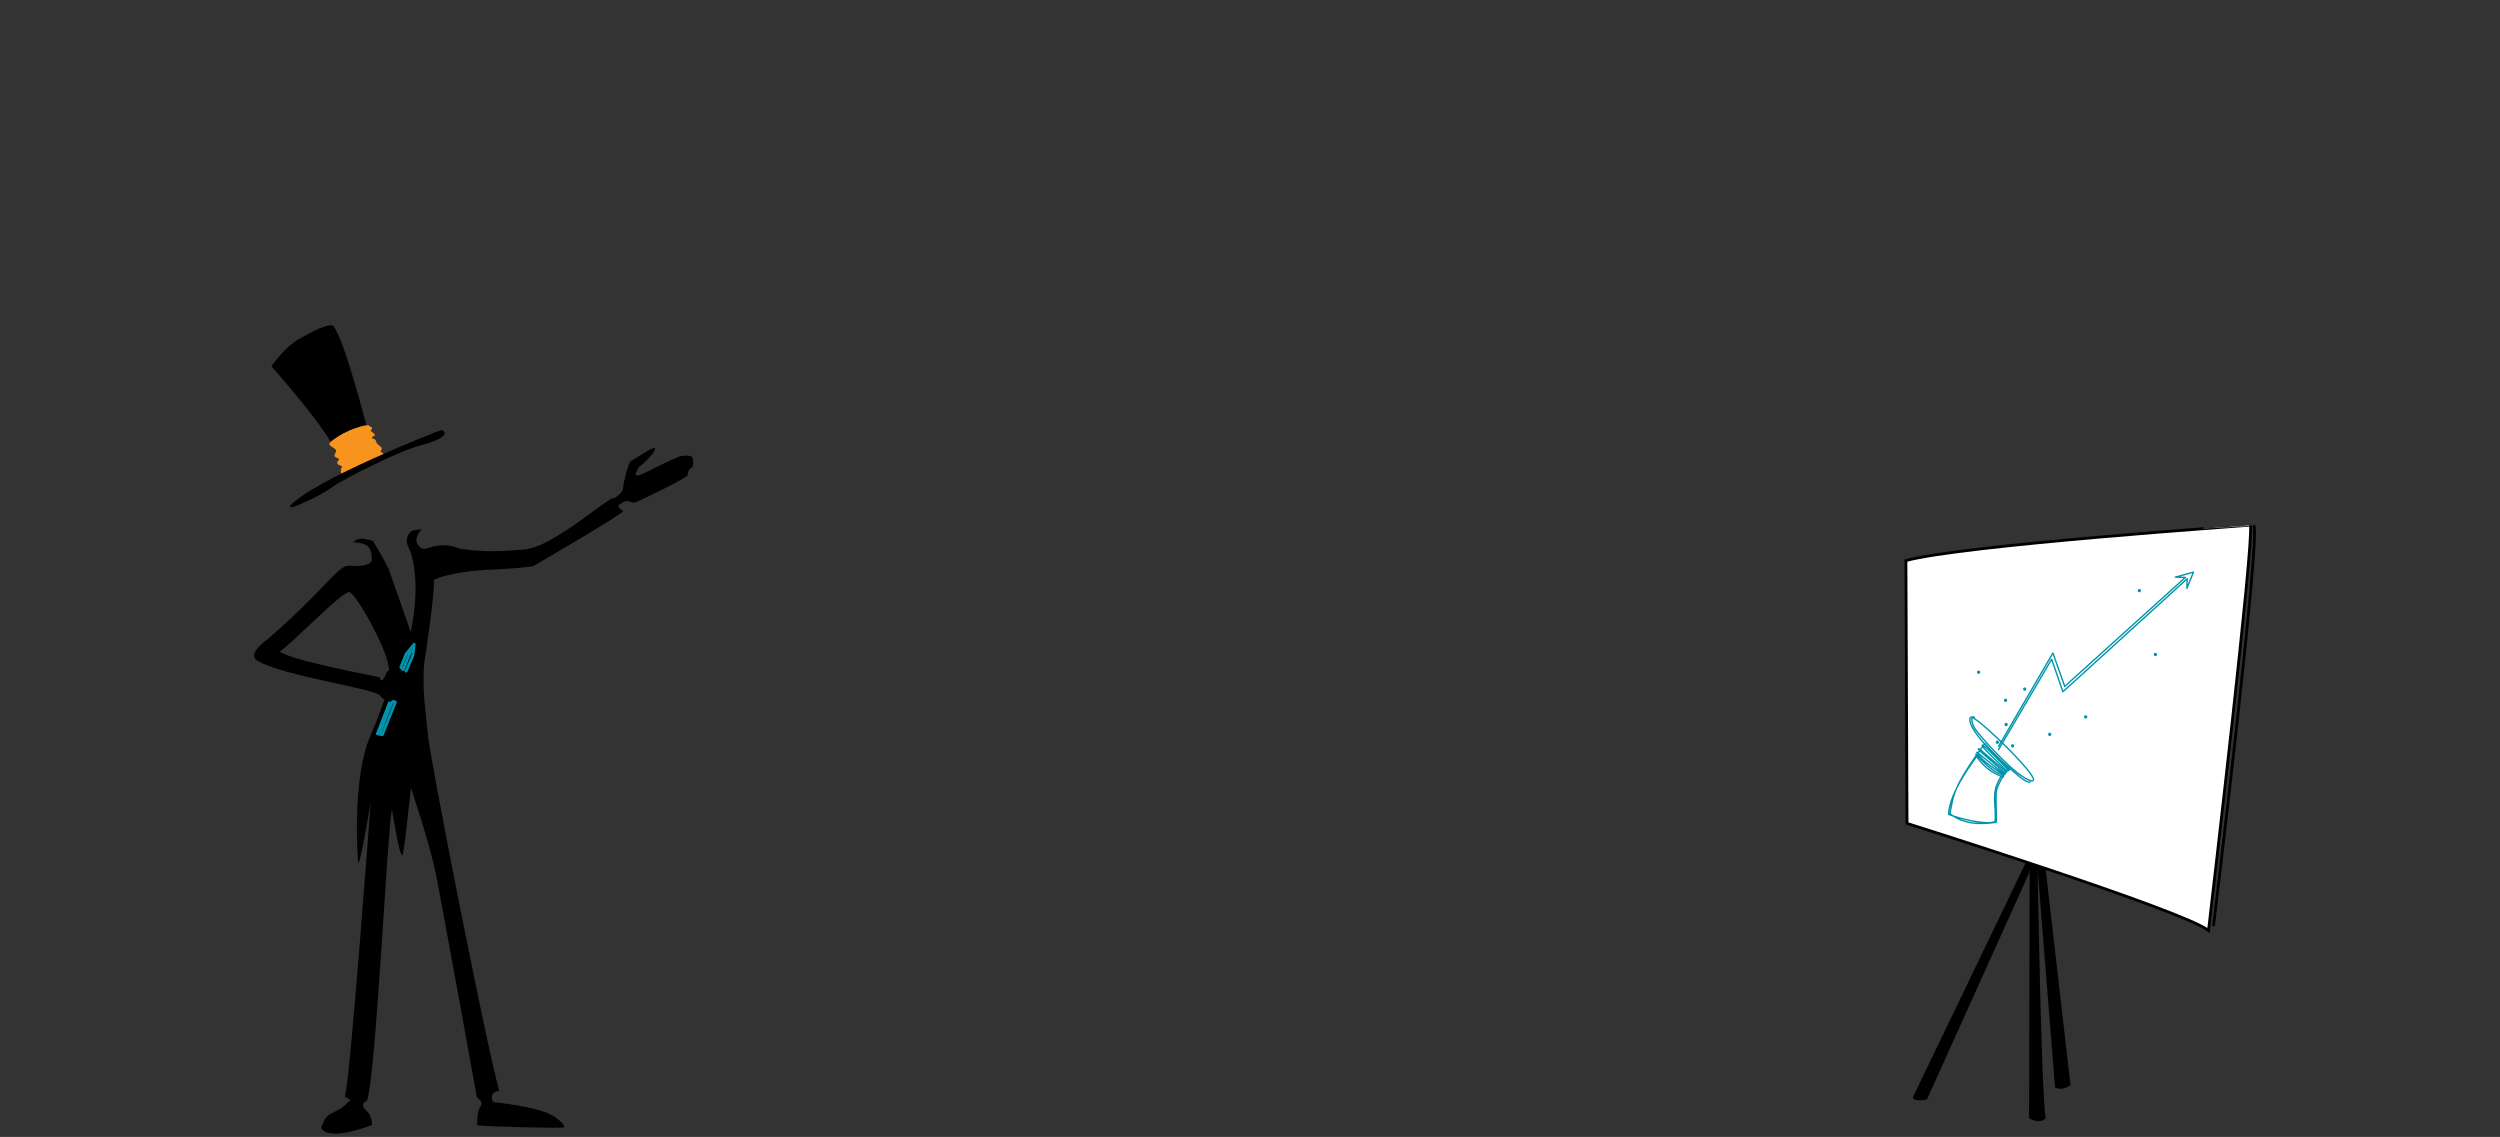 <?xml version="1.0" encoding="utf-8"?>
<!-- Generator: Adobe Illustrator 16.0.0, SVG Export Plug-In . SVG Version: 6.00 Build 0)  -->
<!DOCTYPE svg PUBLIC "-//W3C//DTD SVG 1.1//EN" "http://www.w3.org/Graphics/SVG/1.1/DTD/svg11.dtd">
<svg version="1.1" id="Ebene_1" xmlns="http://www.w3.org/2000/svg" xmlns:xlink="http://www.w3.org/1999/xlink" x="0px" y="0px"
	 width="1769.918px" height="804.899px" viewBox="0 0 1769.918 804.899" enable-background="new 0 0 1769.918 804.899"
	 xml:space="preserve">
<rect x="0" y="0" width="1769.918" height="804.899" fill="#333333" stroke="none"/>
<g id="Ebene_2">
	<path d="M259.373,301.108c0,0-15.851-62.045-23.579-70.494c-4.695-1.55-14.365,4.126-24.001,9.335
		c-9.636,5.209-19.667,19.332-19.667,19.332s29.485,32.926,42.041,53.533C243.696,304.907,256.505,301.8,259.373,301.108z"/>
	<path fill="#F7941E" d="M271.633,321.709c0,0,0.29-0.338-1.05-1.118c-1.342-0.778-1.365-1.358-0.737-1.962
		c0.628-0.604,0.751-1.116,0.067-1.957c-0.686-0.841-3.321-2.51-3.433-3.484c-0.111-0.972-0.869-2.716-2.713-2.678
		c-1.013-0.031-0.297-1.145,0.163-1.382c0,0,1.53-0.675,1.552-1.038c0.02-0.363-0.663-1.422-2.409-2.474
		c-0.789-0.548-0.666-1.097-0.21-1.475c0.456-0.381,0.818-1.282,0.223-1.647c-0.595-0.366-1.59-0.869-1.818-1.115
		c-0.229-0.243-0.522-0.414-1.353-0.345c-0.83,0.07-13.357,1.765-25.877,11.818c0,0-1.639,1.585-0.369,2.549
		c1.268,0.962,4.635,2.782,4.351,3.844c-0.284,1.062-1.681,3.215-1.042,3.842c1.178,1.362,2.614,1.089,2.858,1.768
		c0,0,0.596,0.448-0.657,1.693c-1.253,1.246,0.213,2.633,1.346,2.915c1.133,0.279,2.206,0.853,1.668,0.983
		c-0.538,0.131-1.711,4.034-0.269,4.809C244.547,333.884,259.016,327.355,271.633,321.709z"/>
	<path d="M312.545,304.46c-6.126,1.935-89.502,35.146-106.735,53.206c0,0-3.547,4.515,9.997-2.257
		c7.739-2.902,18.171-9.442,19.992-10.964c7.095-5.16,46.435-25.152,62.558-29.344C315.53,310.636,317.382,305.911,312.545,304.46z"
		/>
	<path d="M290.959,447.95c0,0-12.01-34.671-15.594-44.468c-0.965-2.639-6.083-12.008-11.406-20.532
		c-5.133-1.552-10.284-2.892-14.036,1.125c3.036-0.458,8.065,0.98,9.37,1.792c4.417,3,3.883,9.317,3.883,10.474
		c0,3.049-5.154,3.985-8.349,4.229c-2.556,0.506-4.431-0.244-9.118,0.006c-7.774,1.803-16.917,17.708-55.681,51.552
		c0,0-15.854,10.666-7.903,15.49c17.509,11.076,84.955,19.933,87.099,25.114c0,0,1.316,1.193,1.897,1.863
		c1.608,1.111,2.153-0.289,2.426-1.188c4.65-15.295,2.799-19.312,2.799-19.312s-1.403,0.529-2.68,2.01
		c-3.618,9.514-4.469,3.637-5.129,3.379c-1.646-0.641-62.215-11.669-70.513-18.298c8.323-4.922,44.443-43.05,49.274-41.979
		c4.833,1.072,26.22,39.285,27.743,52.355c1.083,6.223,3.917,10.139-13.583,51.389c0,0-12,24.98-8,87.98c1.415,3,9-43,9-43
		s-14.952,202.436-18.292,208.043c-0.454,1.307,4.458,1.713,3.432,3.311c-10.987,11.523-16.14,5.666-20.14,19.166c0,0,2.5,10.5,36-2
		c0,0-0.168-6.834-3.5-9.5c-6.5-5.5-0.167-7.666-0.167-7.666l0,0c6.31-16.115,14.207-189.291,17.667-206.354
		c0,0,5.637,35.346,7.5,32.5c1.254-1.915,5.712-46.299,6-47.5c0,0,14.002,41,18.226,63.807
		c3.773,19.36,28.321,153.818,28.44,155.131c1.328,1.176,4.841,3.196,2.455,6.538c-2.387,3.34-2.387,12.646-2.148,13.363
		c6.443,0.717,59.898,2.293,61.449,1.338c0.244-1.576-2.264-4.937-9.423-8.993c-7.16-4.055-27.166-7.415-40.5-8.831
		c-1.417-0.584-2.997-7.833,4.003-7.833c-9.974-36.218-50.226-241.5-50.502-252.5c0,0-2.641-22.672-3-31.5
		c-0.083-6.807-0.126-11.414,0.232-17.975c0,0,7.838-50.34,7.001-59.768c3.816-2.863,22.312-7.158,45.461-7.637
		c18.583-0.982,24.938-2.267,24.938-2.267s61.338-35.7,63.487-38.799c-1.55-1.074-4.296-3.579-2.864-4.653
		c1.434-1.074,5.608-2.864,5.608-2.864s4.057,1.551,5.487,1.313c1.432-0.239,33.228-15.393,37.467-19.093
		c0.356-2.027,0.119-4.057,2.744-5.487c2.028-1.193,1.191-6.92,0.479-7.757c0,0-1.909-1.551-7.756-0.597
		c-2.854,0.754-18.495,8.233-18.495,8.233s-10.62,5.753-12.289,5.515c-1.671-0.239-2.433,0.378,0.431-5.23
		c0.756-1.352,1.019-0.976,5.236-4.768c3.405-3.495,6.786-7.14,6.667-9.333c0,0-1.402-0.315-3.667,1
		c-2.269,1.312-12.055,7.152-13.725,8.463c-1.669,1.312-4.965,14.495-5.443,19.506c0,2.863-6.444,6.728-6.444,6.728l-0.982-0.358
		c0,0-5.951,3.578-17.36,12.125c-11.411,8.546-29.898,20.998-39.384,23.099c-5.952,1.656-6.176,1.074-11.276,1.611
		c0,0-13.541,1.333-24.592,0.574c-5.952-0.134-15.173-1.559-15.173-1.559s-1.074-0.356-2.282-0.804
		c-1.208-0.446-8.731-3.622-20.323,0.269c-2.371,0.672-3.483,0.859-5.014,0.095c-1.303-1.486-6.833-4.25,0.25-13.333
		c-3.833,0.5-5.667,0.583-7.167,1.417c-1.917,1.833-2.849,3.067-3.25,6.333c-0.083,3.5,2.472,7.099,3.143,9.783
		c0.673,2.688,6.357,19.717,0.357,51.717"/>
</g>
<path fill="none" stroke="#0094AC" stroke-width="2" stroke-linecap="round" stroke-linejoin="round" stroke-miterlimit="10" d="
	M275.636,497.62l-8.445,21.883l3.508,0.701l9.2-23.041c0,0-1.585-1.381-2.487,0.268c-0.901,1.646-8.325,21.152-8.325,21.152"/>
<polyline fill="none" stroke="#0094AC" stroke-width="2" stroke-linecap="round" stroke-linejoin="round" stroke-miterlimit="10" points="
	287.533,475.165 292.322,463.909 293.215,456.047 287.533,463.014 283.784,472.383 285.533,474.094 290.71,460.733 "/>
<g id="Ebene_3">
	<path fill="#FFFFFF" stroke="#000000" stroke-width="2" stroke-miterlimit="10" d="M1349.333,396.882l0.781,186.064
		c0,0,196.229,61.764,213.432,75.836c3.127-27.363,32.053-273.626,29.709-286.917
		C1593.255,371.865,1389.205,385.936,1349.333,396.882z"/>
	<path d="M1436.504,618.125c0,0-60.591,134.471-72.313,160.271c-13.685,2.344-8.989-3.521-8.989-3.521l79.353-164.961l13.686,5.473
		l17.59,152.844c-6.646,4.688-10.944,1.561-10.944,1.561l-12.312-154.014c0,0,2.54,156.361,5.667,175.902
		c-4.304,4.691-11.729,0-11.729,0l0.395-177.074"/>
	<path fill="none" stroke="#000000" stroke-width="2" stroke-miterlimit="10" d="M1567.062,655.655
		c0,0,33.614-276.363,28.533-283.79"/>
</g>
<g id="Ebene_5">
	<path fill="none" stroke="#0094AC" stroke-linecap="round" stroke-linejoin="round" stroke-miterlimit="10" d="M1399.193,535.872
		c0,0-19.506,25.146-19.604,40.693c7.623,3.066,28.119,8.02,32.871,4.949c0.892-9.9-1.979-17.229,1.089-25.545
		c3.07-8.316,8.516-12.08,8.516-12.08s-8.506,11.09-8.854,17.525c-0.354,6.436,0.548,19.424,0,20.75
		c-4.137,0.246-19.855,3.904-32.729-6.096c2.731-13.668,1.882-18.318,24.65-49.705c2.182,2.871,17.13,18.02,17.427,18.311
		c0,0,0.177,1.273-0.493,0.693c-0.673-0.58-17.889-18.779-18.715-17.92c-1.285,1.336,18.469,18.365,17.623,19.107
		c-0.591,0.521-20.36-17.514-19.891-16.363c0,0-0.979-0.469,0,0.818s19.104,16.432,18.703,16.883
		c-0.938,1.041-21.25-16.812-20.297-15.248c5.594,9.156,21.64,16.475,18.762,15.889c-9.752-1.98-19.604-15.842-19.454-14.404
		c0.148,1.439,7.229,12.277,19.604,15.896"/>
	<path fill="none" stroke="#0094AC" stroke-linecap="round" stroke-linejoin="round" stroke-miterlimit="10" d="M1437.312,553.577
		c-1.049,1.031-5.013-1.812-7.029-3.25c-32.871-27.426-37.624-39.703-35.146-42.562c2.481-2.854,54.056,47.221,43.021,44.98
		c-11.03-2.236-36.894-32.414-39.521-36.23c-2.628-3.811-2.646-6.918-2.646-6.918s-0.069-3.133,1.712-1.832"/>
	<g id="Ebene_6">
		<g>
			<g>
				<path fill="#0194AC" d="M1414.104,526.67c1.539,0,1.539-2.389,0-2.389C1412.562,524.282,1412.562,526.67,1414.104,526.67
					L1414.104,526.67z"/>
			</g>
		</g>
		<g>
			<g>
				<path fill="#0194AC" d="M1420.283,514.122c1.541,0,1.541-2.389,0-2.389C1418.743,511.733,1418.743,514.122,1420.283,514.122
					L1420.283,514.122z"/>
			</g>
		</g>
		<g>
			<g>
				<path fill="#0194AC" d="M1419.885,497.004c1.54,0,1.54-2.389,0-2.389S1418.345,497.004,1419.885,497.004L1419.885,497.004z"/>
			</g>
		</g>
		<g>
			<g>
				<path fill="#0194AC" d="M1400.779,477.104c1.541,0,1.541-2.389,0-2.389C1399.239,474.715,1399.239,477.104,1400.779,477.104
					L1400.779,477.104z"/>
			</g>
		</g>
		<g>
			<g>
				<path fill="#0194AC" d="M1424.859,529.245c1.542,0,1.542-2.387,0-2.387C1423.319,526.858,1423.319,529.245,1424.859,529.245
					L1424.859,529.245z"/>
			</g>
		</g>
		<g>
			<g>
				<path fill="#0194AC" d="M1476.604,508.747c1.541,0,1.541-2.387,0-2.387S1475.062,508.747,1476.604,508.747L1476.604,508.747z"/>
			</g>
		</g>
		<g>
			<g>
				<path fill="#0194AC" d="M1451.13,521.086c1.54,0,1.54-2.389,0-2.389C1449.589,518.7,1449.589,521.086,1451.13,521.086
					L1451.13,521.086z"/>
			</g>
		</g>
		<g>
			<g>
				<path fill="#0194AC" d="M1433.417,489.045c1.54,0,1.54-2.389,0-2.389S1431.877,489.045,1433.417,489.045L1433.417,489.045z"/>
			</g>
		</g>
		<g>
			<g>
				<path fill="#0194AC" d="M1525.957,464.567c1.54,0,1.54-2.389,0-2.389S1524.417,464.567,1525.957,464.567L1525.957,464.567z"/>
			</g>
		</g>
		<g>
			<g>
				<path fill="#0194AC" d="M1514.585,419.336c1.54,0,1.54-2.387,0-2.387S1513.045,419.336,1514.585,419.336L1514.585,419.336z"/>
			</g>
		</g>
	</g>
	<polyline fill="none" stroke="#0094AC" stroke-linecap="round" stroke-linejoin="round" stroke-miterlimit="10" points="
		1414.925,528.36 1453.395,462.329 1461.752,485.936 1547.138,408.827 1540.062,408.606 1552.887,405.057 1548.243,416.565 
		1548.465,409.709 1460.47,489.743 1452.51,466.75 1414.925,530.645 	"/>
</g>
<g id="Ebene_2_1_">
</g>
</svg>
